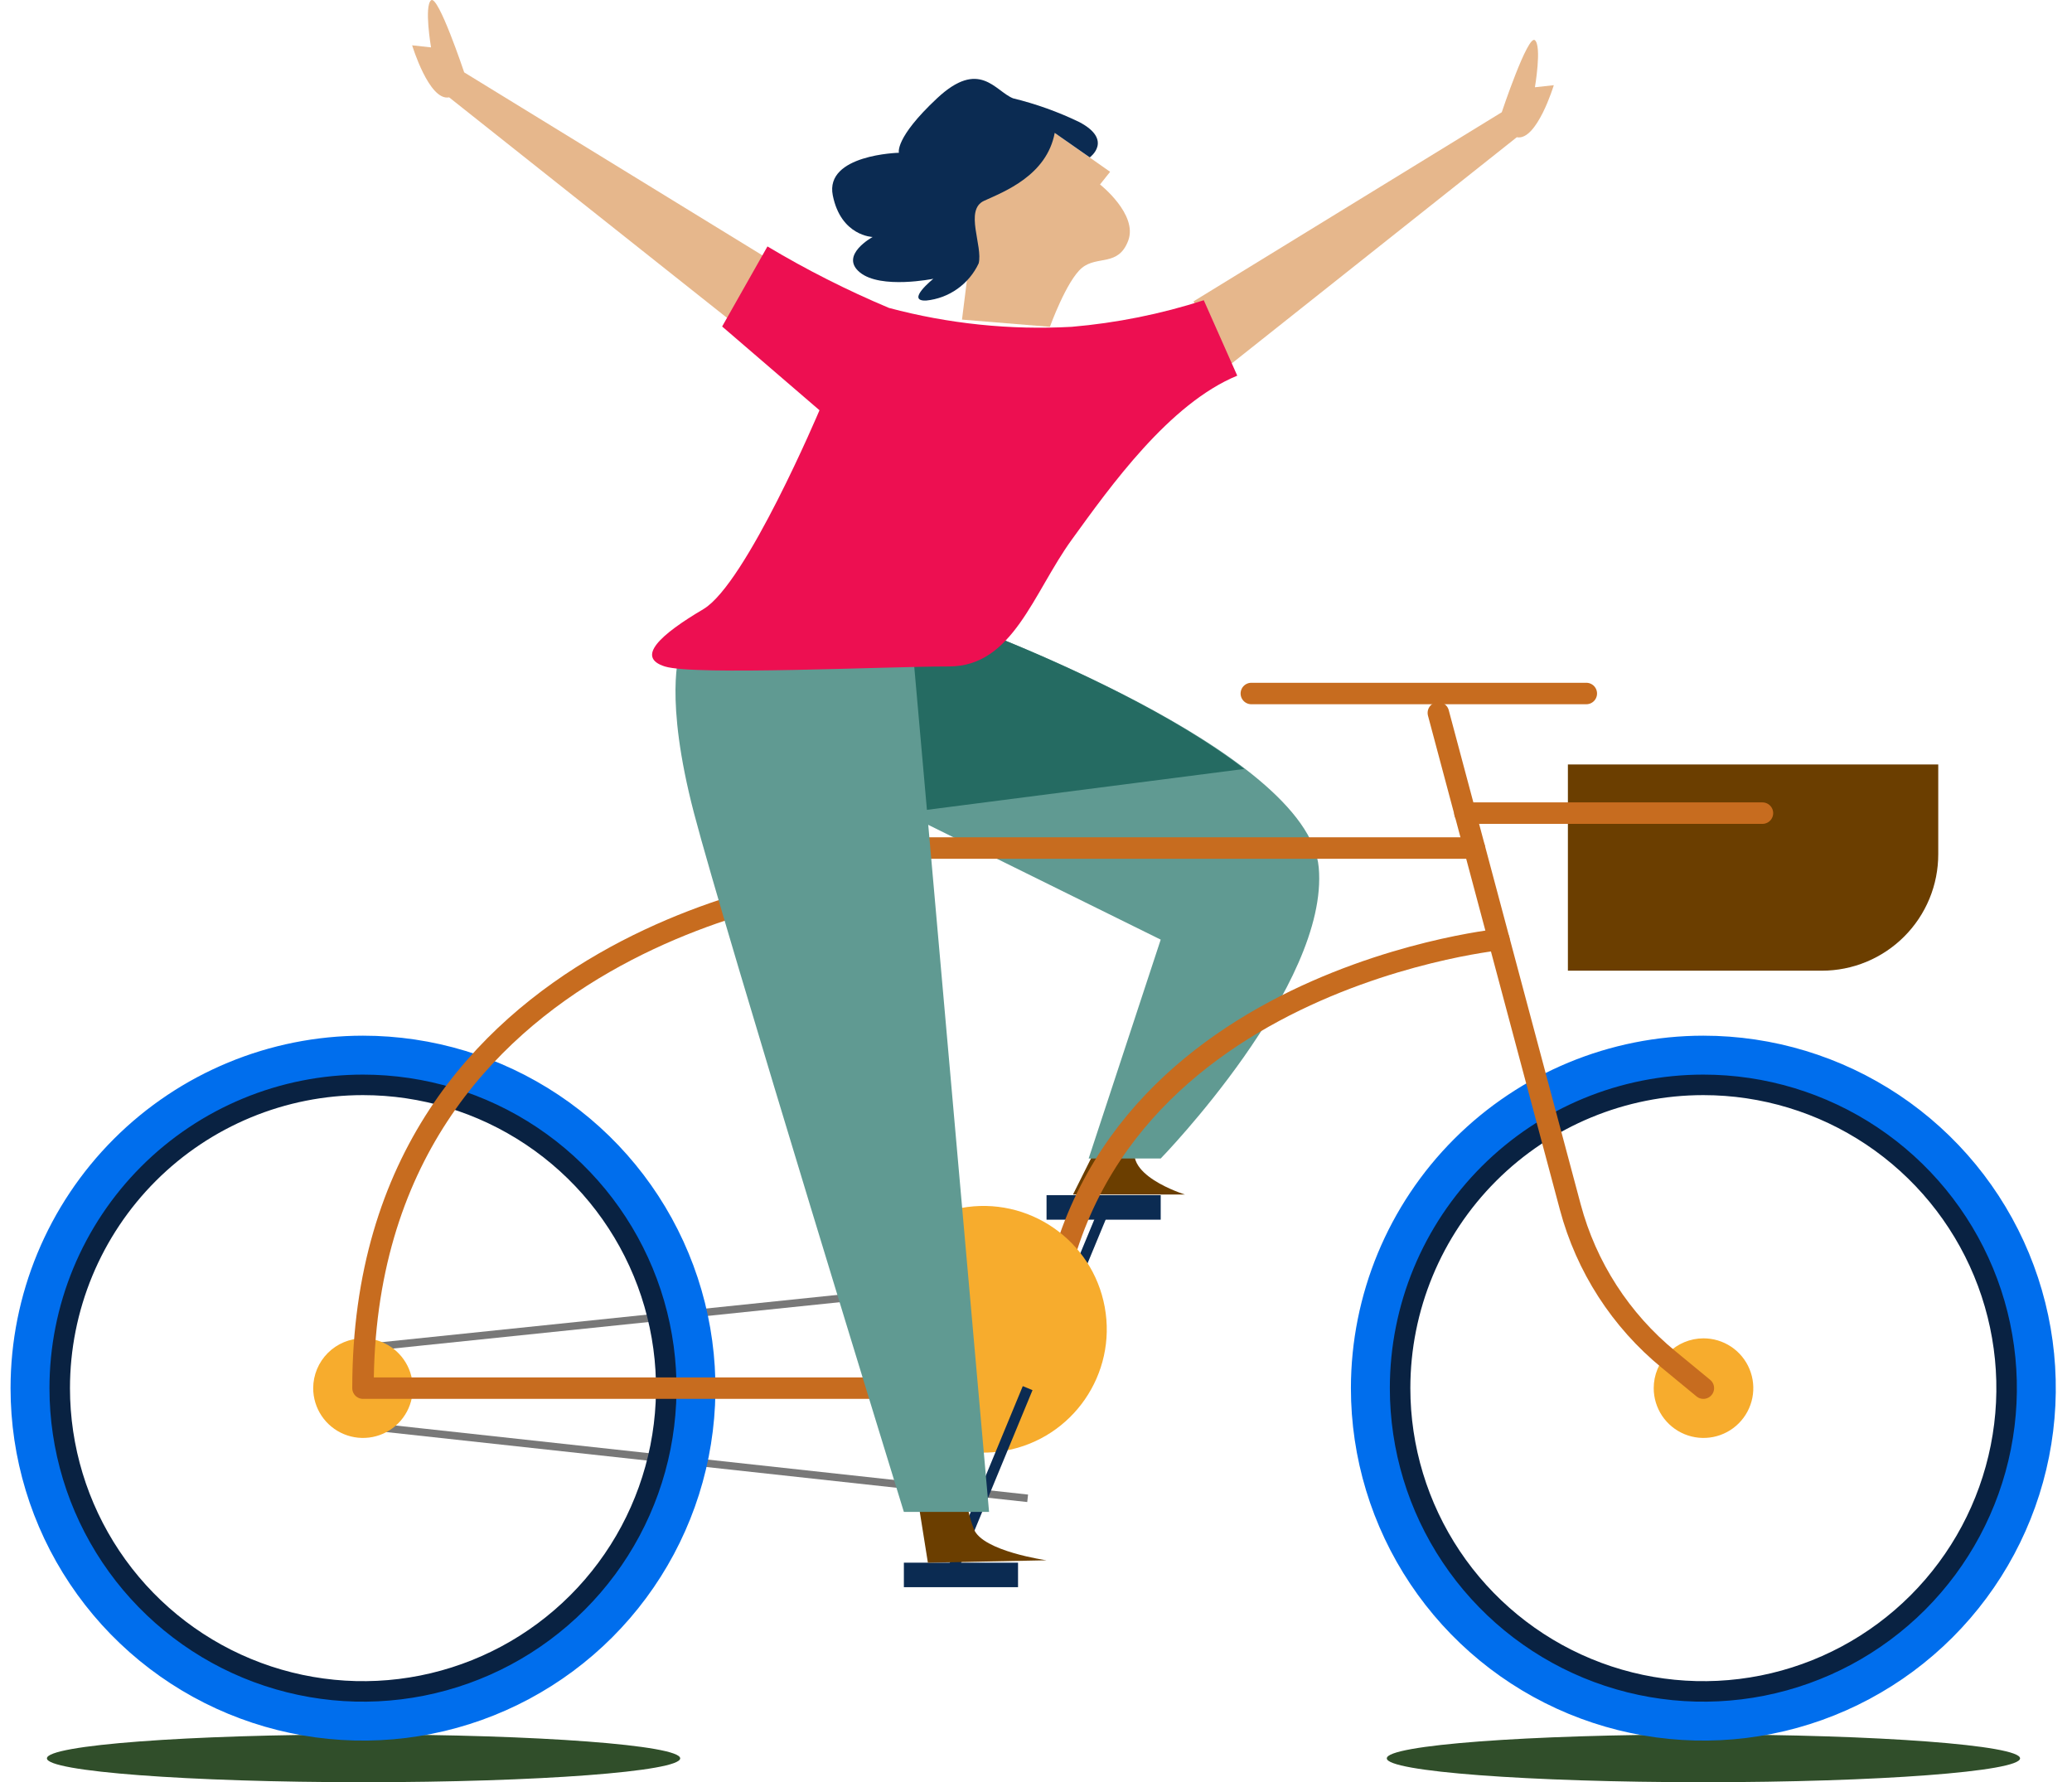 <svg width="193" height="166" viewBox="0 0 193 166" fill="none"
    xmlns="http://www.w3.org/2000/svg">
    <g clip-path="url(#clip0_911_9471)">
        <path d="M129.176 163.778C129.176 165.001 142.375 166 158.662 166C174.949 166 188.163 165.001 188.163 163.778C188.163 162.555 174.949 161.555 158.662 161.555C142.375 161.555 129.176 162.54 129.176 163.778Z" fill="#304E2A"/>
        <path d="M102.926 112.471L95.722 129.862" stroke="#0B2B52" stroke-width="0.98" stroke-miterlimit="10"/>
        <path d="M97.482 113.605H108.116V111.323H97.482V113.605Z" fill="#0B2B52"/>
        <path d="M102.926 105.297L99.943 111.263H110.383C110.383 111.263 104.104 109.339 106.028 106.297L102.926 105.297Z" fill="#6B3E00"/>
        <path d="M89.891 58.197C89.891 58.197 121.853 69.845 122.837 80.808C123.821 91.77 108.116 107.907 108.116 107.907H101.405L108.116 87.519L71.382 69.383L89.891 58.197Z" fill="#609A92"/>
        <path d="M89.891 58.197C89.891 58.197 106.222 64.163 115.902 71.62L84.074 75.722L71.382 69.457L89.891 58.197Z" fill="#256B62"/>
        <path d="M139.616 87.519C139.616 87.519 97.855 91.755 97.482 128.296" stroke="#C76C1F" stroke-width="2" stroke-linecap="round" stroke-linejoin="round"/>
        <path d="M94.857 119.213L33.021 125.626V132.711L95.722 139.556" stroke="#787878" stroke-width="0.7" stroke-miterlimit="10"/>
        <path d="M127.833 129.295C127.833 135.392 129.642 141.353 133.029 146.422C136.417 151.492 141.231 155.444 146.864 157.777C152.498 160.11 158.696 160.721 164.676 159.531C170.657 158.342 176.15 155.406 180.461 151.094C184.773 146.783 187.709 141.29 188.898 135.309C190.088 129.329 189.477 123.131 187.144 117.497C184.811 111.864 180.859 107.05 175.789 103.662C170.72 100.275 164.759 98.466 158.662 98.466C150.487 98.47 142.648 101.72 136.867 107.5C131.087 113.281 127.837 121.12 127.833 129.295V129.295Z" stroke="#006EED" stroke-width="4" stroke-miterlimit="10"/>
        <path d="M130.414 129.295C130.414 134.882 132.07 140.344 135.174 144.989C138.278 149.634 142.69 153.255 147.852 155.393C153.014 157.531 158.693 158.091 164.173 157.001C169.653 155.911 174.686 153.22 178.637 149.27C182.587 145.319 185.278 140.286 186.368 134.806C187.458 129.326 186.898 123.647 184.76 118.485C182.622 113.323 179.001 108.911 174.356 105.807C169.71 102.703 164.249 101.047 158.662 101.047C151.17 101.047 143.985 104.023 138.687 109.32C133.39 114.618 130.414 121.803 130.414 129.295V129.295Z" stroke="#092242" stroke-width="1.91" stroke-miterlimit="10"/>
        <path d="M154.038 129.295C154.038 130.213 154.311 131.11 154.821 131.874C155.332 132.637 156.057 133.231 156.905 133.582C157.754 133.932 158.687 134.023 159.587 133.843C160.488 133.663 161.314 133.22 161.962 132.57C162.61 131.919 163.051 131.092 163.228 130.191C163.405 129.29 163.311 128.357 162.958 127.51C162.605 126.662 162.008 125.939 161.243 125.431C160.478 124.923 159.58 124.654 158.662 124.657C157.434 124.661 156.258 125.151 155.392 126.02C154.525 126.89 154.038 128.067 154.038 129.295V129.295Z" fill="#F7AC2D"/>
        <path d="M4.37 163.778C4.37 165.001 17.569 166 33.856 166C50.143 166 63.357 165.001 63.357 163.778C63.357 162.555 50.143 161.555 33.856 161.555C17.569 161.555 4.37 162.54 4.37 163.778Z" fill="#304E2A"/>
        <path d="M2.983 129.295C2.983 135.392 4.791 141.353 8.178 146.422C11.566 151.492 16.381 155.444 22.014 157.777C27.647 160.11 33.846 160.721 39.826 159.531C45.806 158.342 51.299 155.406 55.611 151.094C59.922 146.783 62.858 141.29 64.048 135.309C65.237 129.329 64.627 123.131 62.293 117.497C59.96 111.864 56.009 107.05 50.939 103.662C45.869 100.275 39.909 98.466 33.812 98.466C25.636 98.47 17.797 101.72 12.017 107.5C6.236 113.281 2.987 121.12 2.983 129.295V129.295Z" stroke="#006EED" stroke-width="4" stroke-miterlimit="10"/>
        <path d="M5.563 129.295C5.563 134.882 7.22 140.344 10.324 144.989C13.428 149.634 17.84 153.255 23.002 155.393C28.163 157.531 33.843 158.091 39.322 157.001C44.802 155.911 49.836 153.22 53.786 149.27C57.737 145.319 60.427 140.286 61.517 134.806C62.607 129.326 62.048 123.647 59.91 118.485C57.772 113.323 54.151 108.911 49.505 105.807C44.86 102.703 39.399 101.047 33.812 101.047C30.102 101.047 26.429 101.777 23.002 103.197C19.574 104.617 16.46 106.697 13.837 109.32C11.214 111.944 9.133 115.058 7.713 118.485C6.294 121.912 5.563 125.585 5.563 129.295V129.295Z" stroke="#092242" stroke-width="1.91" stroke-miterlimit="10"/>
        <path d="M29.173 129.295C29.173 130.212 29.445 131.109 29.955 131.872C30.465 132.635 31.189 133.229 32.036 133.58C32.884 133.932 33.817 134.023 34.717 133.844C35.616 133.665 36.443 133.224 37.091 132.575C37.74 131.926 38.182 131.1 38.361 130.2C38.54 129.3 38.448 128.368 38.097 127.52C37.746 126.672 37.151 125.948 36.389 125.438C35.626 124.929 34.729 124.657 33.812 124.657C32.583 124.661 31.405 125.151 30.536 126.02C29.667 126.889 29.177 128.066 29.173 129.295V129.295Z" fill="#F7AC2D"/>
        <path d="M76.288 74.394L93.559 129.295" stroke="#C76C1F" stroke-width="2" stroke-linecap="round" stroke-linejoin="round"/>
        <path d="M133.978 66.4L146.268 112.427C147.758 118.01 150.967 122.982 155.44 126.64L158.662 129.295" stroke="#C76C1F" stroke-width="2" stroke-linecap="round" stroke-linejoin="round"/>
        <path d="M147.759 64.595H116.558" stroke="#C76C1F" stroke-width="2" stroke-linecap="round" stroke-linejoin="round"/>
        <path d="M69.249 75.722H83.418C83.749 75.724 84.078 75.66 84.385 75.534C84.691 75.408 84.97 75.222 85.204 74.988C85.439 74.753 85.624 74.475 85.75 74.168C85.876 73.861 85.94 73.533 85.938 73.201V73.201C85.938 72.533 85.673 71.891 85.2 71.419C84.727 70.946 84.086 70.68 83.418 70.68H69.249C68.58 70.68 67.939 70.946 67.466 71.419C66.994 71.891 66.728 72.533 66.728 73.201V73.201C66.726 73.533 66.79 73.861 66.916 74.168C67.042 74.475 67.227 74.753 67.462 74.988C67.696 75.222 67.975 75.408 68.282 75.534C68.588 75.66 68.917 75.724 69.249 75.722V75.722Z" fill="#C76C1F"/>
        <path d="M137.334 78.988H77.72" stroke="#C76C1F" stroke-width="2" stroke-linecap="round" stroke-linejoin="round"/>
        <path d="M78.719 82.105C78.719 82.105 33.812 86.579 33.812 129.295H89.503" stroke="#C76C1F" stroke-width="2" stroke-linecap="round" stroke-linejoin="round"/>
        <path d="M93.679 135.112C99.919 133.966 104.048 127.978 102.902 121.738C101.756 115.498 95.768 111.369 89.528 112.515C83.288 113.661 79.159 119.649 80.305 125.889C81.451 132.128 87.439 136.258 93.679 135.112Z" fill="#F7AC2D"/>
        <path d="M84.193 147.834H94.827V145.552H84.193V147.834Z" fill="#0B2B52"/>
        <path d="M95.722 129.295L88.533 146.686" stroke="#0B2B52" stroke-width="0.98" stroke-miterlimit="10"/>
        <path d="M169.699 90.413H146.044V71.203H180.542V79.555C180.544 80.98 180.265 82.391 179.721 83.709C179.177 85.026 178.378 86.223 177.371 87.231C176.364 88.24 175.168 89.04 173.852 89.586C172.535 90.132 171.124 90.413 169.699 90.413V90.413Z" fill="#6B3E00"/>
        <path d="M136.454 75.737H164.166" stroke="#C76C1F" stroke-width="2" stroke-linecap="round" stroke-linejoin="round"/>
        <path d="M85.431 139.288L86.43 145.552L97.482 145.328C97.482 145.328 91.516 144.493 90.711 142.42C90.284 141.323 90.032 140.165 89.965 138.99L85.431 139.288Z" fill="#6B3E00"/>
        <path d="M63.313 60.807C63.313 60.807 61.821 64.924 64.64 75.722C67.459 86.52 84.193 140.824 84.193 140.824H92.128L84.909 59.271L63.313 60.807Z" fill="#609A92"/>
        <path d="M98.243 12.379L103.403 16.003L102.464 17.182C102.464 17.182 106.013 19.971 105.089 22.417C104.164 24.863 102.21 23.774 100.778 24.952C99.347 26.131 97.795 30.441 97.795 30.441L89.607 29.77L90.293 24.281C90.293 24.281 87.922 20.224 88.518 17.942C89.115 15.66 98.243 12.379 98.243 12.379Z" fill="#E6B78C"/>
        <path d="M101.509 14.661C101.509 14.661 103.731 13.05 100.525 11.365C98.555 10.415 96.49 9.675 94.365 9.158C92.68 8.486 91.248 5.444 87.281 9.158C83.313 12.871 83.731 14.229 83.731 14.229C83.731 14.229 76.811 14.393 77.571 18.196C78.332 21.999 81.285 22.074 81.285 22.074C81.285 22.074 78.153 23.774 80.092 25.37C82.031 26.966 86.938 25.966 86.938 25.966C86.938 25.966 84.312 28.069 86.266 27.995C87.312 27.892 88.313 27.519 89.17 26.912C90.028 26.305 90.713 25.486 91.158 24.535C91.576 22.924 89.801 19.553 91.665 18.703C93.53 17.853 97.497 16.346 98.243 12.379L101.509 14.661Z" fill="#0B2B52"/>
        <path d="M71.948 24.356L43.238 6.741C43.238 6.741 40.806 -0.537 40.15 0.03C39.494 0.597 40.15 4.415 40.15 4.415L38.39 4.221C38.39 4.221 39.971 9.441 41.836 9.068L68.772 30.441L71.948 24.356Z" fill="#E6B78C"/>
        <path d="M111.174 28.069L139.884 10.455C139.884 10.455 142.315 3.177 142.972 3.744C143.628 4.31 142.972 8.128 142.972 8.128L144.732 7.935C144.732 7.935 143.151 13.155 141.286 12.782L114.351 34.154L111.174 28.069Z" fill="#E6B78C"/>
        <path d="M99.824 30.441C94.094 30.756 88.35 30.162 82.806 28.681C78.903 27.041 75.12 25.127 71.486 22.954L67.265 30.411L76.333 38.211C76.333 38.211 69.502 54.379 65.52 56.735C61.538 59.092 59.181 61.21 61.926 62.075C64.67 62.94 82.448 62.075 88.399 62.075C94.35 62.075 96.229 55.244 99.824 50.277C103.418 45.311 108.907 37.6 115.246 34.99L112.128 27.965C108.133 29.252 104.006 30.083 99.824 30.441V30.441Z" fill="#ED0F51"/>
    </g>
    <defs>
        <clipPath id="clip0_911_9471">
            <rect width="192.473" height="166" fill="white"/>
        </clipPath>
    </defs>
</svg>
